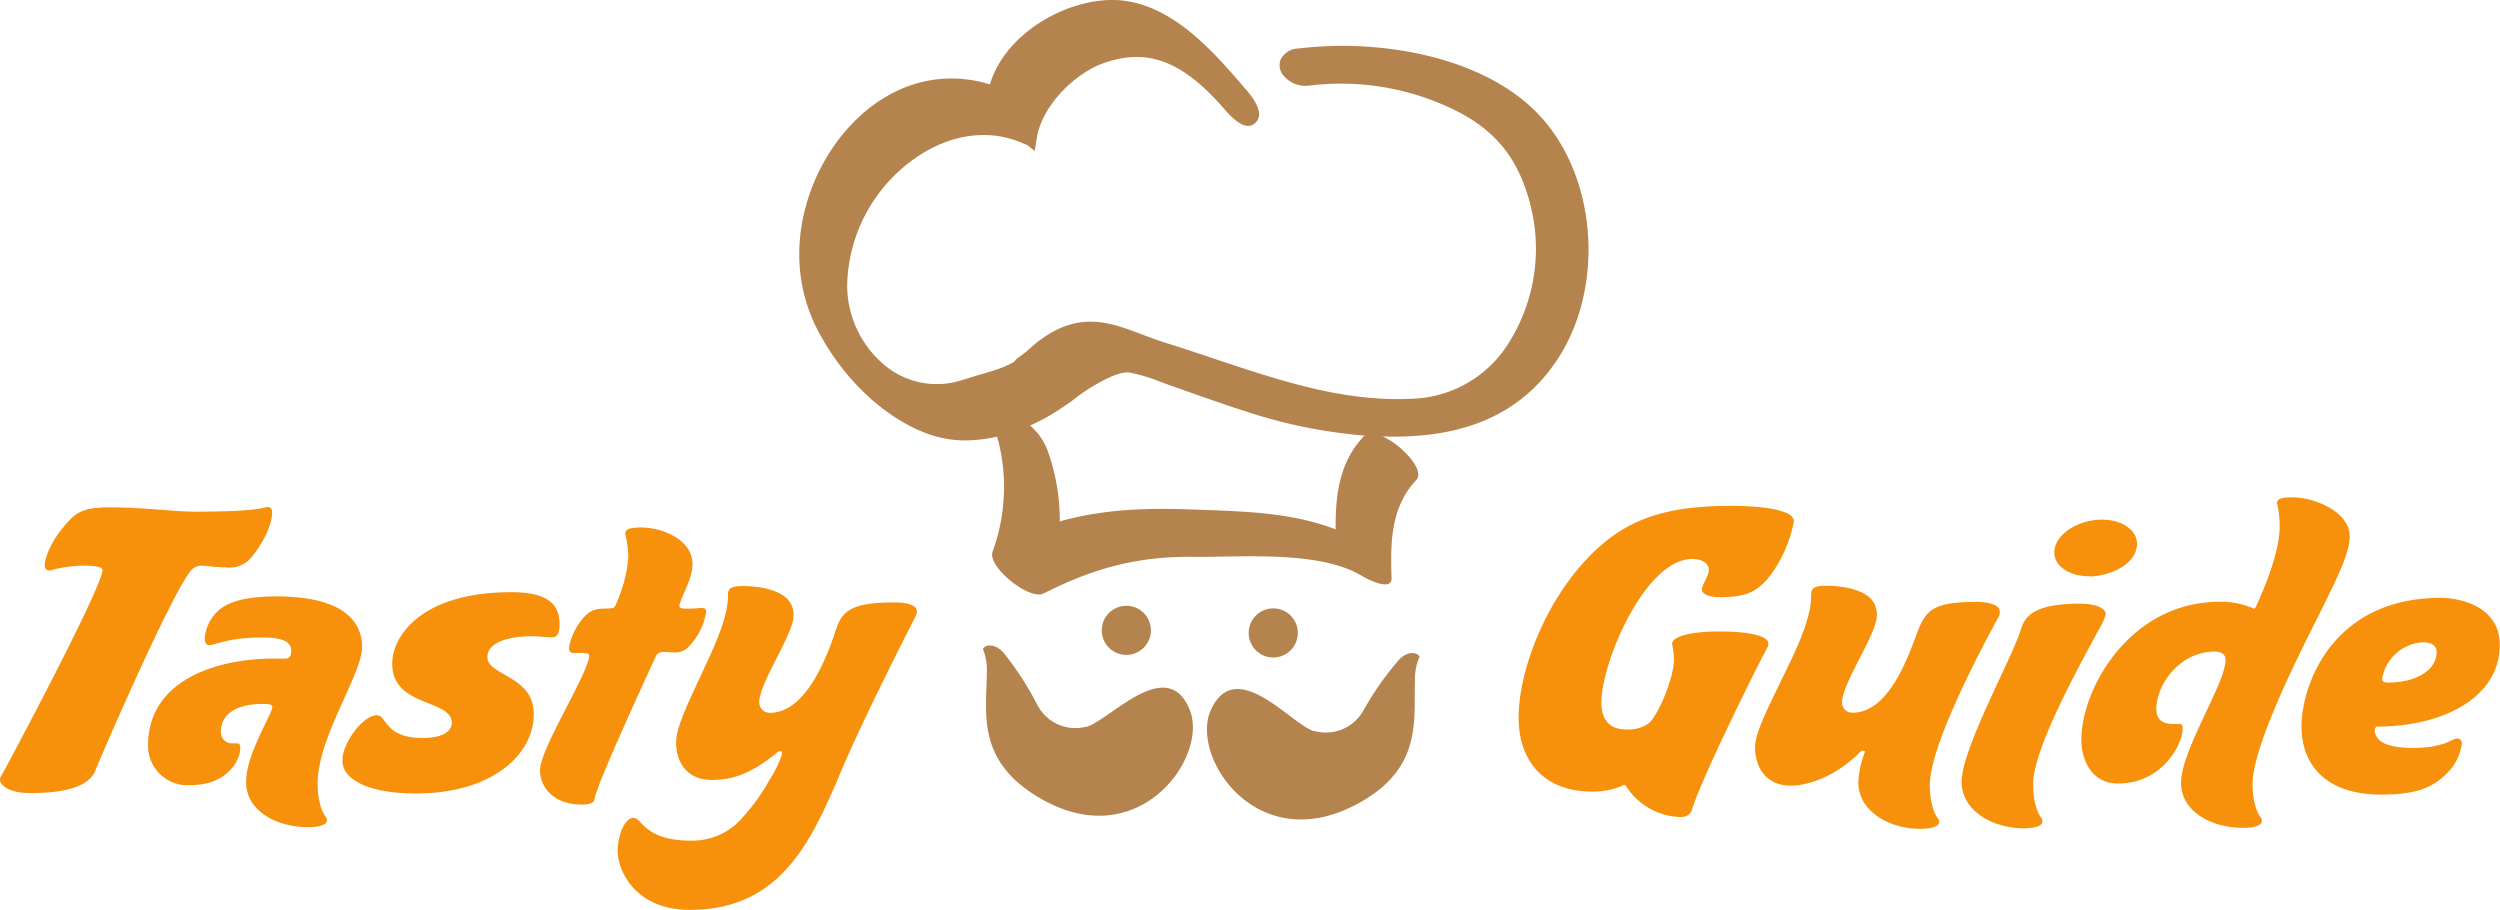 <svg id="Layer_1" data-name="Layer 1" xmlns="http://www.w3.org/2000/svg" viewBox="0 0 328.59 119.59"><defs><style>.cls-1{fill:#f7900a;}.cls-2{fill:#b5834d;}.cls-3{fill:#e3e3e3;}</style></defs><title>logo orange</title><path class="cls-1" d="M32.62,73.7a3.8,3.8,0,0,1-3,.87c-1.37,0-2.28-.21-3.05-.21a1.73,1.73,0,0,0-1.32.46C22.92,77.16,13.57,98.7,12.5,101.35c-1.07,2.48-5.23,2.89-8.59,2.89-2.64,0-3.91-1-3.91-1.78A.81.81,0,0,1,.15,102c.26-.36,13.32-24.8,13.32-27.09,0-.4-1-.56-2.24-.56A16.78,16.78,0,0,0,7,74.87a1.19,1.19,0,0,1-.56.1c-.35,0-.56-.2-.56-.76S6.5,71,9.4,68.11c1.12-1.11,2.49-1.42,5.08-1.42,4.68,0,8.18.56,11.13.56,8.69,0,9.09-.61,9.55-.61.1,0,.61,0,.61.66C35.77,69.69,33.54,72.84,32.62,73.7Z"/><path class="cls-1" d="M36,86.56c.5,0,1.06,0,1.57,0s.71-.46.71-1c0-1.42-1.57-1.77-3.81-1.77-4.57,0-6.1,1-7,1-.51,0-.56-.66-.56-.86a5.52,5.52,0,0,1,1.57-3.46c1.48-1.52,4.22-2.08,7.88-2.08,8.18,0,11.23,2.9,11.23,6.66,0,3.55-5.84,11.89-5.84,17.88,0,3.25,1.06,4.42,1.06,4.42a.78.78,0,0,1,.16.46c0,.91-2.19.91-2.44.91-4.32,0-8.18-2.23-8.18-5.89,0-3.2,2.28-7,3.35-9.5a1.6,1.6,0,0,0,.1-.41c0-.3-.3-.4-1.22-.4-4.22,0-5.54,1.88-5.54,3.55a1.46,1.46,0,0,0,1.58,1.63h.35c.41,0,.61,0,.61.66,0,1.57-1.72,4.83-6.5,4.83A5.18,5.18,0,0,1,19.46,98C19.46,89.3,28.61,86.56,36,86.56Z"/><path class="cls-1" d="M45,100c0-2.54,2.84-6,4.52-6,1.37,0,.92,3,6.05,3,2.49,0,3.81-.81,3.81-2,0-3.15-7.83-2-7.83-7.77,0-3.61,3.81-9.4,15.65-9.4,5.14,0,6.35,1.83,6.35,4.27,0,1-.25,1.67-1,1.67-.56,0-1.83-.15-2.64-.15-3.2,0-5.85.86-5.85,2.74,0,2.49,6.1,2.39,6.1,7.52s-5.23,10.42-15.6,10.42C47.56,104.24,45,102.06,45,100Z"/><path class="cls-1" d="M78.2,104.75c-.1.46,0,1-1.78,1-3.51,0-5.44-2.14-5.44-4.53,0-2.84,6.46-12.85,6.46-15.09,0-.25-.36-.3-1-.3H75.4c-.45,0-.61-.26-.61-.71A8.09,8.09,0,0,1,77,80.87c1.47-1.48,3.45-.46,3.86-1.22a19.18,19.18,0,0,0,1.73-6.4,15.42,15.42,0,0,0-.41-3.1c0-.66.81-.82,2.09-.82,2.69,0,6.75,1.53,6.75,4.83,0,2-1.72,4.73-1.72,5.49,0,.3.4.35.91.35a17.88,17.88,0,0,0,2-.1c.36,0,.61.1.61.51a8.58,8.58,0,0,1-2.44,4.73,2.43,2.43,0,0,1-1.78.61c-.45,0-.91-.06-1.32-.06a1.13,1.13,0,0,0-1,.41S78.86,102.06,78.2,104.75Z"/><path class="cls-1" d="M90.7,119.59c-7.37,0-9.51-5.34-9.51-7.68s1-4.42,2.09-4.42,1.42,3,7.47,3a8.64,8.64,0,0,0,6.81-3,26,26,0,0,0,3.55-4.93,14.36,14.36,0,0,0,1.68-3.45v-.15a.19.19,0,0,0-.2-.21,1,1,0,0,0-.26,0c-3.76,3.15-6.3,3.76-8.79,3.76-3.05,0-4.67-2.08-4.67-4.93,0-2.13,1.72-5.48,4.27-11,1.21-2.64,2.54-5.89,2.54-8.13,0-.86,0-1.42,1.93-1.42,2.18,0,4.62.45,5.84,1.67a3,3,0,0,1,.86,2.19c0,2.44-4.52,8.89-4.52,11.38a1.38,1.38,0,0,0,1.42,1.42c5.09,0,7.88-8.58,8.69-11s2.09-3.51,7.62-3.51c1.17,0,3,.15,3,1.22a1.91,1.91,0,0,1-.25.76c-.61,1.17-7.47,14.59-10.21,21.39C106.5,110.69,102.48,119.59,90.7,119.59Z"/><path class="cls-1" d="M221,107.39a8.75,8.75,0,0,1-7.27-4.06.27.27,0,0,0-.26-.16c-.15,0-.25.11-.5.21a9.69,9.69,0,0,1-3.71.66c-6.2,0-9.66-3.86-9.66-9.76s3.41-15.55,10-21.85c4.73-4.52,10-5.94,18-5.94,3.91,0,8.18.51,8.18,2a17,17,0,0,1-3.56,7.72c-1.16,1.17-2.18,2.29-6.09,2.29-.26,0-2.44,0-2.44-1.07,0-.56.91-1.72.91-2.49s-.66-1.47-2.18-1.47c-6.2,0-11.94,13.62-11.94,18.85,0,2,.81,3.56,3.3,3.56a4.61,4.61,0,0,0,3-.87c1.27-1.22,3.25-6,3.25-8.38a11.31,11.31,0,0,0-.26-2,.71.71,0,0,1,.26-.51c.56-.56,2.34-1.12,5.94-1.12,3.31,0,6.46.41,6.46,1.63a.64.64,0,0,1-.1.41c-1,1.77-8.8,17.42-10,21.54C222,107.39,221,107.39,221,107.39Z"/><path class="cls-1" d="M242.11,92.3a1.33,1.33,0,0,0,1.42,1.37c5.09,0,7.68-8.58,8.64-11,1.07-2.54,2.09-3.56,7.68-3.56,1.16,0,3,.25,3,1.32a1.4,1.4,0,0,1-.2.71c-.91,1.68-9,16.36-9,22,0,3.26,1.06,4.42,1.06,4.42a.88.88,0,0,1,.16.46c0,.92-2.19.92-2.44.92-4.32,0-8.18-2.44-8.18-6.1a12.8,12.8,0,0,1,.86-4c0-.16-.1-.16-.2-.16a1.15,1.15,0,0,0-.26,0c-3.15,3.26-6.86,4.58-9.3,4.58-3.1,0-4.67-2.24-4.67-5.08,0-2.14,2.24-6.15,4.83-11.64,1.27-2.64,2.54-5.89,2.54-8.13,0-.86,0-1.42,1.93-1.42,2.18,0,4.67.45,5.89,1.67a3.14,3.14,0,0,1,.82,2.19C246.69,83.36,242.11,89.81,242.11,92.3Z"/><path class="cls-1" d="M276.77,80.77a8.5,8.5,0,0,1-1,2.13c-2.29,4.32-8.54,15.4-8.54,20.17,0,3.25,1.07,4.42,1.07,4.42a.86.86,0,0,1,.15.46c0,.92-2.18.92-2.39.92-4.37,0-8.23-2.44-8.23-6.1,0-4.42,6.71-16.36,7.83-20.17.61-2,2.39-3.26,7.82-3.26C274,79.34,276.77,79.45,276.77,80.77Zm-2.14-5c2.24,0,6.25-1.38,6.25-4.32,0-1.68-1.83-3.15-4.62-3.15-3.1,0-6.25,1.93-6.25,4.32C270,74.31,271.84,75.74,274.63,75.74Z"/><path class="cls-1" d="M296.23,80q.15,0,.3-.3c1.88-4.07,3.1-7.93,3.1-10.42a13,13,0,0,0-.35-3.15c0-.66.81-.76,2.08-.76,2.74,0,7.47,1.83,7.47,5.13,0,2.19-1.63,5.44-3.61,9.45s-9.15,17.69-9.15,23.07c0,3.25,1.07,4.42,1.07,4.42a.84.84,0,0,1,.15.46c0,.91-2.18.91-2.44.91-4.31,0-8.18-2.23-8.18-5.89,0-4.37,5.85-13.06,5.85-16.21,0-.91-.92-1.07-1.43-1.07-4.57,0-7.67,4.32-7.67,7.52,0,1.94,1.48,2,2.44,2h.41c.4,0,.61,0,.61.61,0,2.08-2.7,7.21-8.49,7.21-3.81,0-4.83-3.61-4.83-5.69,0-6.86,6.46-18.19,18.14-18.19A10.23,10.23,0,0,1,296.23,80Z"/><path class="cls-1" d="M312.13,95.86c0,1.88,2.18,2.44,5,2.44,4.22,0,5.13-1.22,5.79-1.22a.6.6,0,0,1,.66.61,6.71,6.71,0,0,1-2.08,4.06c-1.93,1.93-4.32,2.69-8.49,2.69-7.87,0-10.51-4.47-10.51-8.94,0-5.38,4-16.92,18.29-16.92,2.49,0,7.77,1.07,7.77,6.2,0,6.86-7.42,10.72-16.11,10.72C312.23,95.5,312.13,95.86,312.13,95.86Zm6.3-11.44a5.76,5.76,0,0,0-5.33,4.78c0,.46.3.51.86.51,3.5,0,6.3-1.58,6.3-4C320.26,84.78,319.45,84.42,318.43,84.42Z"/><path class="cls-2" d="M135.22,17.86c.83-4.67,5.33-9.11,9.35-10.57,7.29-2.66,12.43.78,17.27,6.4,2.46,2.85,3.71,1.81,1.19-1.11C159,7.9,154.16,2.2,147.85,1.24c-6.47-1-15.76,4.14-17,11.32C130.54,14.19,135.22,17.86,135.22,17.86Z"/><path class="cls-2" d="M136,19.84l-1.37-1.08c-2-1.53-5.17-4.39-4.81-6.4C131.16,4.5,141-.93,148,.13c6.61,1,11.62,6.82,15.65,11.5l.17.19c2.13,2.48,1.83,3.71,1.2,4.31s-1.72.93-4-1.68C155.47,8,150.8,6.21,144.92,8.35c-3.56,1.3-7.88,5.38-8.64,9.71ZM146.41,2.25c-5.85-.1-13.48,4.54-14.53,10.51.05.47,1.25,1.83,2.75,3.16a17.21,17.21,0,0,1,9.6-9.69,13.36,13.36,0,0,1,13,1.63c-2.8-2.73-5.92-5-9.55-5.51A10.54,10.54,0,0,0,146.41,2.25Z"/><path class="cls-2" d="M131.85,13C115.2,5.6,100.26,27.43,108.5,43.06c2.92,5.53,7.74,10.59,13.44,12.82,7.08,2.77,16.42-1.45,21.44-6.94.88-1-5.81-4-6.53-3.18-3.29,3.6-5.55,3.9-10.06,5.32-8.57,2.7-16.45-4.47-16.5-13.65-.06-12.5,13-24.69,24.64-19.55,1.3.57-1.77-4.32-3.08-4.9Z"/><path class="cls-2" d="M126.56,57.88a14.36,14.36,0,0,1-5-1c-5.5-2.15-10.73-7.13-14-13.32-5-9.47-1.84-20,3.5-26.26,5.75-6.72,13.67-8.74,21.2-5.4,1.28.57,4.56,4.81,3.94,6.33a1.2,1.2,0,0,1-1.69.63c-4.47-2-9.65-1.27-14.22,1.93a20.91,20.91,0,0,0-8.94,16.59,13.72,13.72,0,0,0,5.09,10.76,10.71,10.71,0,0,0,10,1.82l1.65-.51c3.41-1,5.45-1.41,8.12-4.33,1.4-1.53,6.65,1.23,7.64,2.22a1.62,1.62,0,0,1,.26,2.32C140,54.25,133.06,58,126.56,57.88Zm-12.35-8.71a23,23,0,0,0,8.1,5.66c6.32,2.47,14.84-1.11,19.77-6.11a13.75,13.75,0,0,0-4.65-2c-3,3.17-5.27,3.87-8.72,4.91l-1.62.5A12.88,12.88,0,0,1,115.17,50C114.84,49.73,114.52,49.46,114.21,49.17Zm11.15-36.54c-4.65-.08-9.14,2.06-12.7,6.22-5.72,6.69-7,16.42-3.22,23.67a30.31,30.31,0,0,0,2.44,3.89,16.65,16.65,0,0,1-2.66-9A23.23,23.23,0,0,1,119.12,19c4.47-3.14,9.5-4.15,14.1-2.89A7.92,7.92,0,0,0,131.43,14,15.73,15.73,0,0,0,125.36,12.63Z"/><path class="cls-2" d="M140,51.94c1.61-1.31,6.17-4.43,8.52-4.09a35.87,35.87,0,0,1,5.73,1.8c3.26,1.11,6.5,2.31,9.79,3.35a65.62,65.62,0,0,0,15.35,3.13c9.79.67,19.07-.9,24.78-10.22,5.32-8.67,4.43-22.28-2.44-29.86-7.16-7.88-21.18-9.86-30.92-8.66-3.07.38-1.17,3,1.13,2.69A35,35,0,0,1,190.78,13c6.18,2.79,9.71,6.87,11.42,13.67,3,12.05-3.41,26.11-16.19,26.85-11.59.68-22-3.93-32.88-7.29-5.39-1.67-11.08-5.51-18.19,1.11l-.27.26c-1.47,1.42,5.3,4.5,5.93,2.85Z"/><path class="cls-2" d="M182.33,57.38c-1,0-2-.06-3-.13a66.74,66.74,0,0,1-15.6-3.18c-2.06-.65-4.13-1.38-6.14-2.08L154,50.72c-.52-.17-1-.37-1.58-.57a21,21,0,0,0-4-1.19c-1.66-.24-5.55,2.09-7.72,3.87L137.26,55s-3-3-3.74-6.31c-.17-.74-.43-1,.1-1.51L135,46.13c6.44-6,11.12-3.64,15.91-1.87.88.32,1.71.63,2.54.88,2.16.67,4.34,1.4,6.45,2.11,8.73,2.91,17,5.66,26.07,5.14a15.49,15.49,0,0,0,12.13-7A23.25,23.25,0,0,0,201.17,27c-1.61-6.37-4.84-10.23-10.81-12.93a33.87,33.87,0,0,0-18.27-2.82,3.78,3.78,0,0,1-3.48-1.42,2.11,2.11,0,0,1-.29-2,2.66,2.66,0,0,1,2.4-1.46c10.59-1.3,24.53,1,31.81,9s8.3,21.89,2.57,31.24S189.88,57.52,182.33,57.38ZM148.25,46.7l.45,0a21.2,21.2,0,0,1,4.39,1.3c.51.19,1,.38,1.51.54,1.24.42,2.46.85,3.69,1.28,2,.7,4.05,1.42,6.09,2.06A63.25,63.25,0,0,0,179.49,55c11.85.82,19.2-2.18,23.81-9.7,5.14-8.39,4.08-21.43-2.32-28.48C194.24,9.4,180.7,7.3,171,8.5a4.08,4.08,0,0,0-.49.1,1.92,1.92,0,0,0,1.37.37,35.79,35.79,0,0,1,19.35,3c6.56,3,10.27,7.4,12,14.41a25.69,25.69,0,0,1-3.41,20.36,17.75,17.75,0,0,1-13.75,7.9c-9.49.56-18.31-2.39-26.83-5.25-2.1-.7-4.26-1.42-6.41-2.08-.88-.28-1.78-.61-2.64-.93-4.64-1.71-9-3.33-14.5,1.77.77.81,3.42,1.91,4.14,1.63a.42.42,0,0,0-.22.26l.72.3C142,49.08,145.69,46.66,148.25,46.7ZM139.61,50Z"/><path class="cls-2" d="M130.46,55.51a24.77,24.77,0,0,1,0,17c-.71,2,4.85,6.43,6.69,5.5,6.57-3.31,12.27-4.9,19.66-4.82,6.32.07,16.69-.89,22.25,2.54.49.3,3.9,2.11,3.84.26-.15-4.69-.14-9.27,3.25-12.9,1.67-1.79-5.1-7.67-6.94-5.7-3.6,3.86-3.78,8.81-3.62,13.85l3.84.27c-6.88-4.25-15.13-4.26-23-4.55-9.49-.35-16.74.46-25.36,4.81l6.69,5.5A26.8,26.8,0,0,0,137.61,59a8.21,8.21,0,0,0-4.33-4.4c-.87-.37-3.53-1.1-2.82.89Z"/><path class="cls-2" d="M129.24,85.43c-.21-.46,1.24-1.21,2.65.35a40.29,40.29,0,0,1,4.46,6.88,5.63,5.63,0,0,0,6.35,2.87l.11,0c3.05-.86,10.61-9.57,13.57-2.22,2.55,6.34-7.14,19.74-20.55,11.07-7.42-4.8-6.17-10.78-6.13-15.86A7.23,7.23,0,0,0,129.24,85.43Z"/><circle class="cls-2" cx="148.04" cy="82.85" r="3.23"/><circle class="cls-2" cx="167.35" cy="83.19" r="3.23"/><path class="cls-2" d="M186.53,86.46c.23-.46-1.19-1.25-2.65.25a40.69,40.69,0,0,0-4.71,6.72,5.63,5.63,0,0,1-6.44,2.64l-.12,0c-3-1-10.26-9.94-13.48-2.7-2.77,6.24,6.43,20,20.14,11.8,7.59-4.53,6.55-10.55,6.7-15.63A7.31,7.31,0,0,1,186.53,86.46Z"/><path class="cls-3" d="M0,55.14"/></svg>